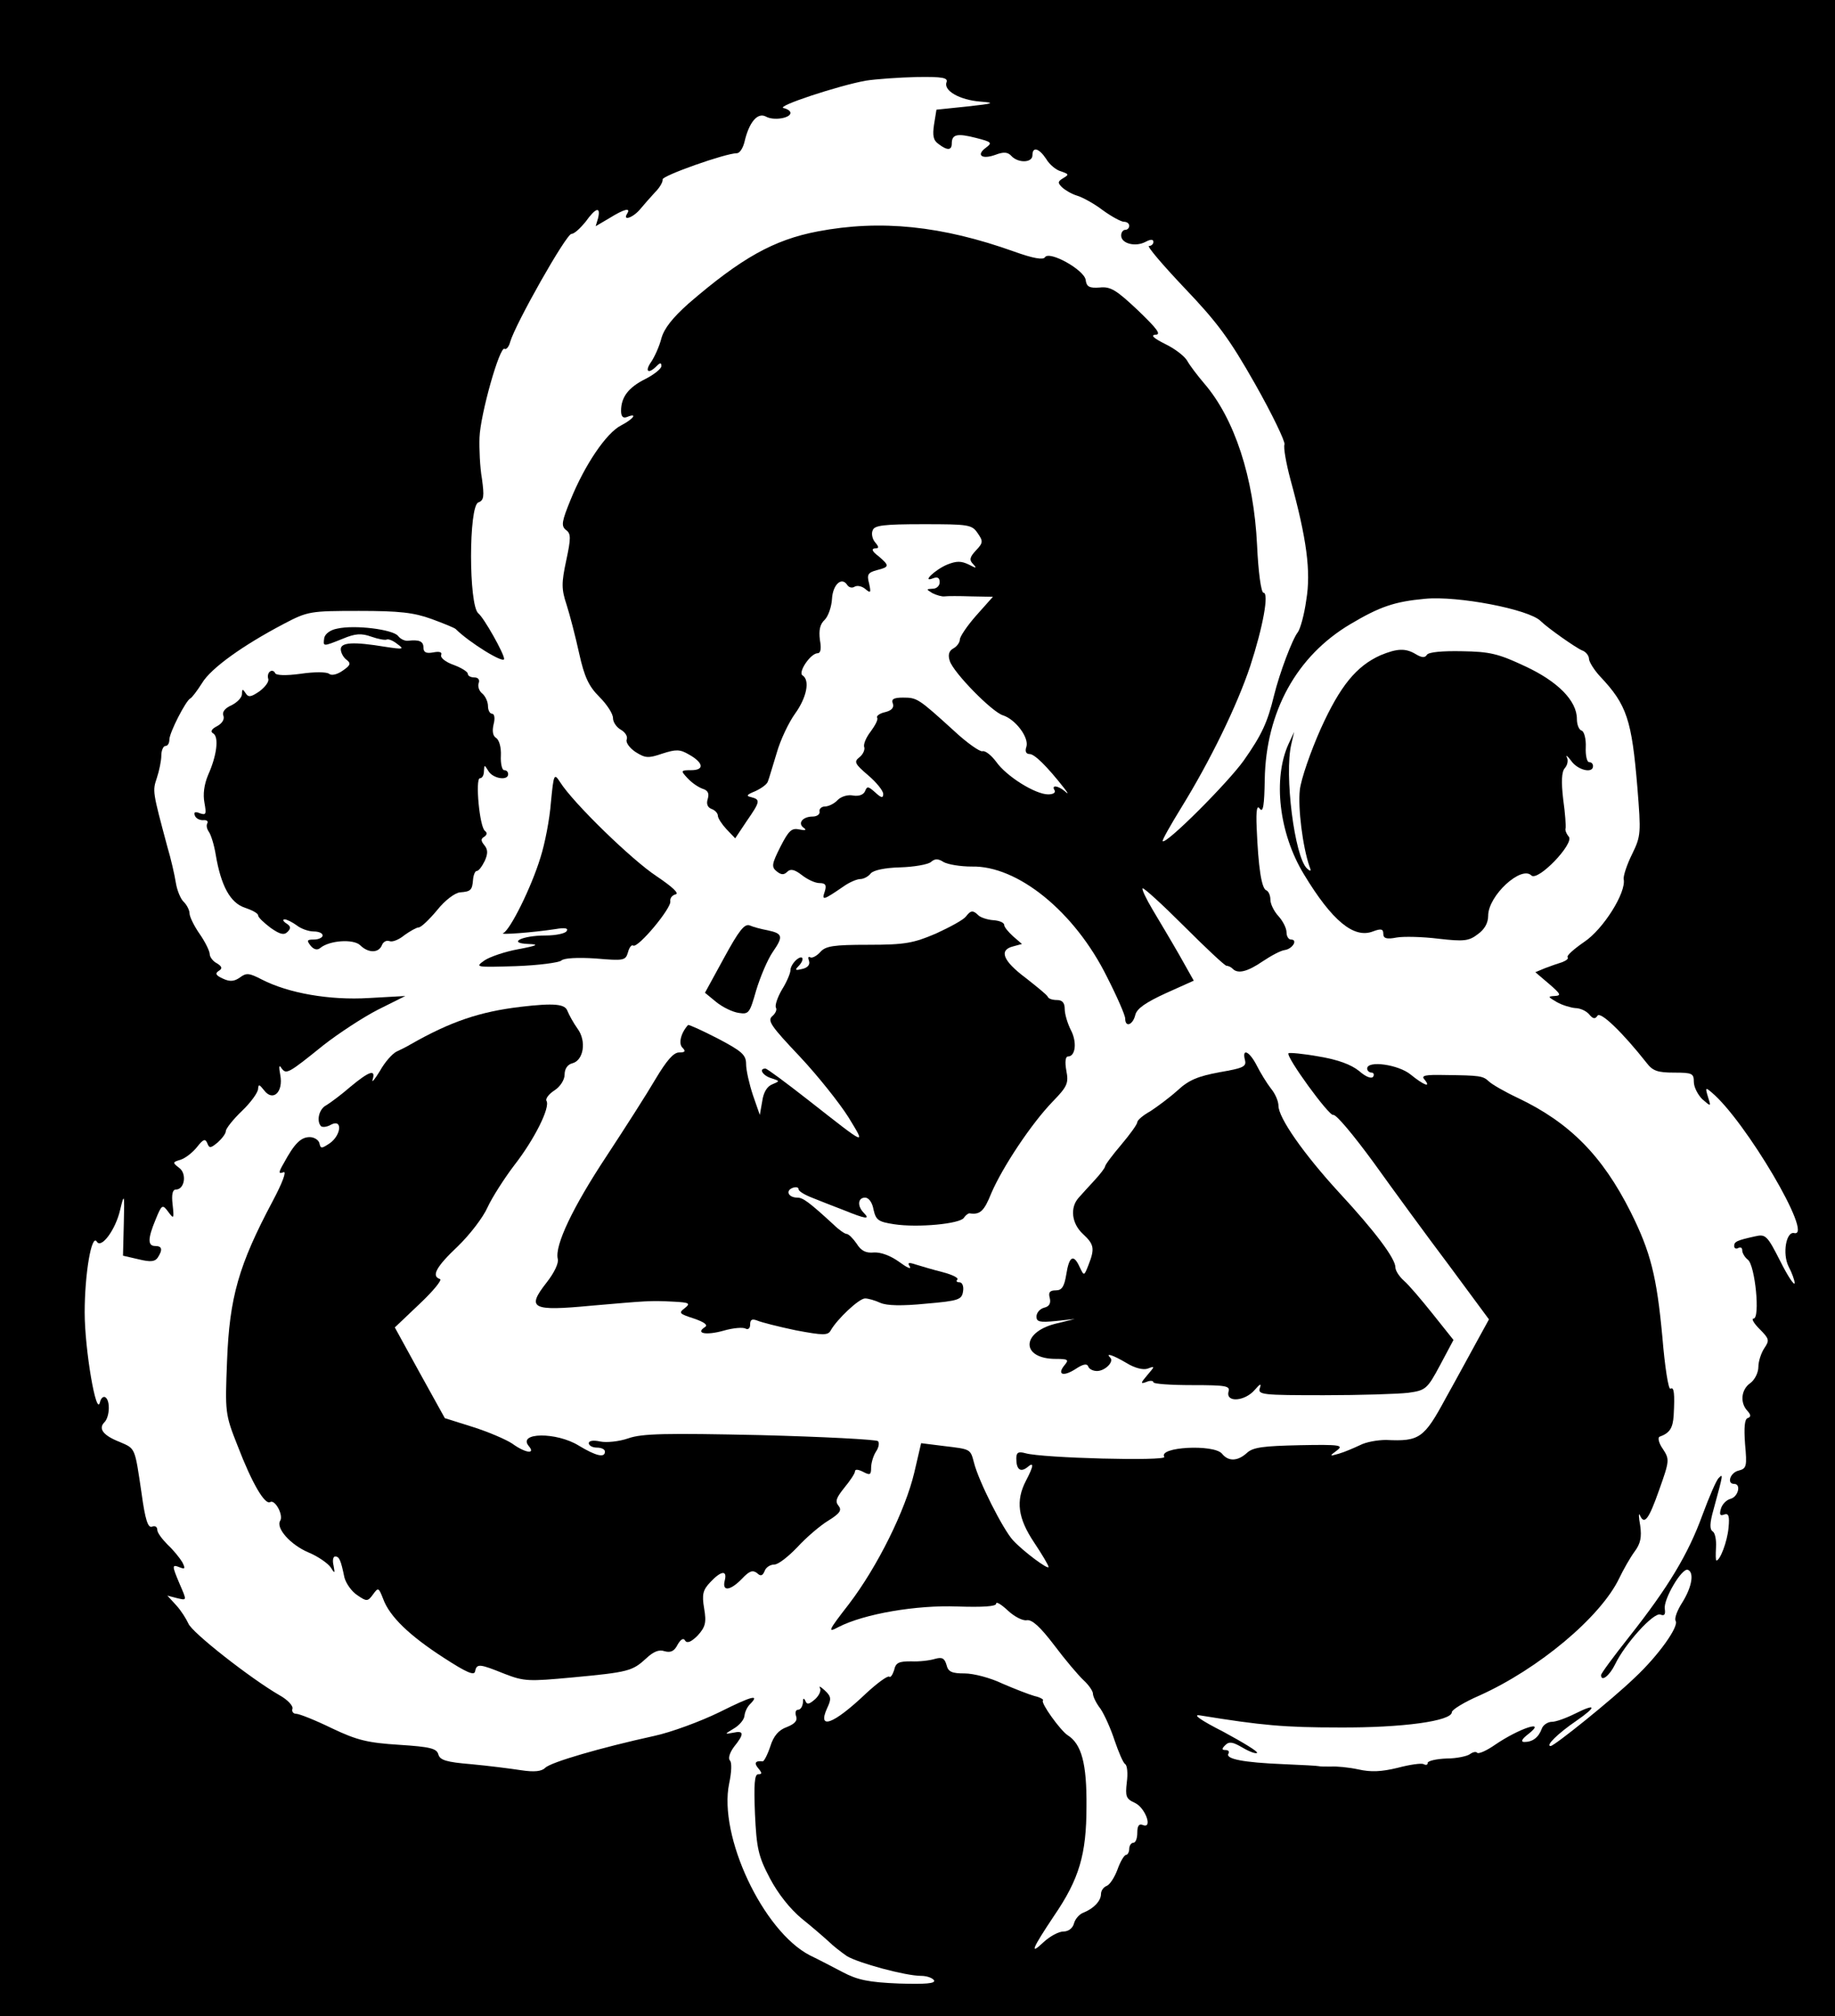 <?xml version="1.0" standalone="no"?>
<!DOCTYPE svg PUBLIC "-//W3C//DTD SVG 20010904//EN"
 "http://www.w3.org/TR/2001/REC-SVG-20010904/DTD/svg10.dtd">
<svg version="1.0" xmlns="http://www.w3.org/2000/svg"
 width="455pt" height="500pt" viewBox="0 0 455 500"
 preserveAspectRatio="xMidYMid meet">
<g transform="translate(0,500) scale(0.1,-0.1)"
fill="#000000" stroke="none">
<path d="M0 2500 l0 -2500 2275 0 2275 0 0 2500 0 2500 -2275 0 -2275 0 0
-2500z m2347 2296 c-8 -21 33 -44 84 -48 38 -3 33 -5 -32 -12 l-77 -8 -6 -37
c-4 -27 -2 -39 11 -48 22 -17 33 -16 33 1 0 23 13 26 60 14 39 -10 41 -12 25
-24 -26 -19 -10 -30 23 -18 21 8 31 7 40 -3 17 -18 52 -17 52 2 0 22 16 18 34
-9 8 -14 25 -28 37 -31 20 -7 20 -8 5 -17 -13 -8 -14 -11 -3 -22 7 -7 24 -17
37 -21 14 -4 43 -20 64 -36 22 -16 46 -29 53 -29 7 0 13 -4 13 -10 0 -5 -4
-10 -10 -10 -5 0 -10 -6 -10 -14 0 -20 35 -29 60 -16 13 7 20 7 20 0 0 -5 -5
-10 -11 -10 -6 0 33 -46 87 -103 82 -86 112 -126 176 -239 43 -76 75 -143 73
-150 -3 -7 4 -47 15 -88 40 -146 51 -227 39 -298 -5 -37 -15 -72 -21 -80 -13
-16 -45 -100 -59 -157 -16 -66 -30 -97 -75 -161 -40 -56 -193 -209 -201 -200
-2 2 19 39 46 83 71 115 138 252 171 351 32 98 47 182 33 182 -6 0 -13 52 -16
118 -8 168 -56 314 -131 401 -17 20 -36 45 -42 56 -6 11 -30 30 -55 42 -28 14
-37 22 -24 23 15 0 5 14 -43 60 -53 50 -68 60 -95 57 -26 -2 -33 2 -35 19 -4
25 -90 73 -101 56 -4 -7 -29 -3 -76 14 -179 64 -331 80 -488 50 -109 -21 -189
-66 -320 -179 -39 -35 -60 -61 -67 -86 -5 -20 -17 -46 -25 -58 -17 -24 -8 -32
13 -11 9 9 12 9 12 0 0 -6 -18 -21 -40 -32 -42 -21 -60 -45 -60 -79 0 -14 5
-19 15 -15 27 11 16 -5 -15 -21 -37 -19 -90 -98 -125 -184 -22 -54 -24 -65
-12 -75 13 -9 13 -20 1 -76 -12 -56 -12 -71 1 -110 8 -25 22 -79 31 -120 13
-59 24 -82 50 -108 19 -19 34 -42 34 -53 0 -10 9 -23 20 -29 10 -6 17 -16 14
-24 -3 -7 7 -21 22 -31 24 -15 31 -16 66 -4 34 11 44 11 66 -2 36 -20 40 -39
6 -39 -26 0 -27 -1 -9 -20 10 -11 26 -22 37 -26 13 -4 17 -11 13 -25 -4 -12
-1 -21 9 -25 9 -3 16 -11 16 -17 0 -6 10 -21 21 -33 l22 -23 28 42 c34 49 35
54 12 60 -14 3 -12 6 10 15 15 7 29 17 31 24 3 7 12 39 22 71 9 32 30 76 46
98 28 39 37 82 18 94 -12 7 19 54 37 55 8 0 10 11 6 33 -3 24 0 39 12 50 9 9
17 33 18 52 2 35 24 56 38 34 4 -6 12 -8 18 -4 7 4 19 1 27 -6 13 -11 14 -9 9
14 -6 22 -3 27 19 33 32 8 32 11 4 35 -15 11 -18 18 -9 19 11 0 11 3 1 15 -7
8 -10 22 -6 30 4 12 27 15 125 15 112 0 121 -1 135 -22 14 -20 14 -24 -4 -43
-16 -17 -17 -24 -7 -34 10 -11 8 -11 -11 -1 -19 9 -30 9 -53 0 -31 -13 -65
-46 -35 -34 11 4 16 1 16 -10 0 -9 -8 -16 -17 -16 -17 -1 -17 -1 -1 -11 10 -5
24 -9 30 -8 7 1 37 1 66 0 l54 -1 -41 -46 c-23 -26 -41 -53 -41 -60 0 -7 -7
-17 -16 -22 -11 -6 -14 -16 -9 -31 9 -29 105 -127 132 -135 31 -10 65 -55 58
-78 -4 -11 -1 -18 8 -18 12 0 42 -29 86 -85 10 -13 11 -16 1 -7 -17 14 -34 16
-25 2 3 -6 -4 -10 -16 -10 -32 0 -104 45 -129 81 -12 16 -27 28 -34 26 -6 -2
-39 21 -72 52 -87 79 -90 81 -125 81 -23 0 -30 -4 -25 -15 3 -10 -3 -17 -19
-21 -14 -3 -23 -10 -20 -14 3 -4 -5 -19 -16 -34 -11 -14 -19 -32 -16 -39 2 -6
-3 -18 -12 -25 -14 -11 -12 -16 22 -45 20 -17 37 -38 37 -46 0 -11 -5 -10 -20
4 -17 15 -20 16 -25 3 -4 -9 -15 -13 -29 -11 -13 3 -30 -2 -39 -11 -8 -9 -23
-16 -31 -16 -9 0 -15 -6 -14 -12 2 -7 -6 -13 -17 -13 -25 0 -38 -17 -22 -28 8
-6 4 -7 -11 -4 -19 4 -26 -2 -47 -43 -21 -42 -23 -50 -9 -61 11 -9 18 -9 26
-1 8 8 18 6 36 -8 14 -11 33 -20 44 -20 15 0 18 -5 13 -21 -8 -23 -4 -22 47
13 14 10 33 18 41 18 8 0 20 6 26 14 7 8 35 14 73 15 34 1 68 7 76 13 10 9 18
9 32 0 11 -6 42 -11 69 -11 114 3 256 -112 336 -274 25 -49 45 -95 45 -103 0
-23 19 -16 25 9 4 16 26 31 76 54 l69 31 -36 64 c-20 35 -50 85 -66 112 -16
27 -27 50 -25 53 3 2 49 -40 103 -94 54 -54 101 -98 105 -98 4 0 11 -3 15 -7
13 -14 37 -8 75 18 21 14 45 27 55 28 19 3 33 26 15 26 -6 0 -11 8 -11 18 0
10 -9 28 -20 40 -11 12 -20 30 -20 41 0 11 -5 21 -10 23 -12 4 -20 57 -24 155
-2 45 1 58 8 47 8 -10 11 9 12 73 3 168 79 306 212 385 74 44 110 56 185 63
81 8 258 -26 287 -55 17 -17 88 -67 103 -73 9 -3 17 -13 17 -21 0 -7 13 -28
28 -44 66 -70 78 -107 92 -275 9 -113 9 -120 -13 -165 -13 -26 -22 -54 -21
-62 7 -33 -51 -125 -98 -156 -26 -18 -44 -34 -41 -38 3 -3 -3 -8 -13 -12 -10
-3 -30 -10 -43 -15 l-24 -10 34 -29 c29 -25 31 -29 14 -30 -18 -1 -17 -2 5
-15 14 -8 35 -14 46 -15 12 0 27 -7 34 -15 10 -12 15 -13 21 -4 7 12 62 -41
122 -117 15 -20 28 -24 68 -24 45 0 49 -2 49 -23 0 -13 10 -32 21 -43 22 -19
22 -19 14 6 -7 23 -6 24 9 11 83 -69 255 -360 205 -349 -20 5 -30 -51 -14 -83
8 -15 15 -34 15 -41 -1 -7 -17 17 -36 55 -32 63 -36 67 -62 61 -45 -10 -52
-13 -52 -24 0 -6 5 -8 10 -5 6 3 10 1 10 -6 0 -6 6 -17 14 -23 18 -14 31 -146
14 -146 -6 0 1 -12 15 -26 24 -24 25 -28 12 -47 -8 -12 -15 -33 -15 -47 0 -14
-9 -32 -20 -40 -23 -16 -26 -49 -7 -69 9 -10 9 -15 0 -18 -7 -3 -9 -23 -6 -64
5 -55 4 -61 -16 -66 -21 -5 -30 -33 -11 -33 18 0 10 -32 -9 -37 -11 -3 -21
-14 -24 -25 -4 -14 -2 -18 8 -14 11 4 14 -3 11 -33 -3 -34 -21 -81 -30 -81 -2
0 -2 15 -1 33 1 17 -2 35 -8 39 -8 5 -8 20 2 55 24 88 24 89 13 78 -6 -5 -24
-47 -41 -93 -35 -96 -84 -178 -182 -302 -38 -48 -69 -90 -69 -94 0 -18 21 -2
35 27 24 50 95 129 112 123 10 -4 13 0 11 14 -4 23 42 102 57 97 16 -6 11 -41
-13 -80 -13 -20 -21 -41 -17 -47 8 -14 -43 -86 -102 -141 -57 -55 -199 -169
-208 -169 -14 0 19 32 63 62 52 36 51 45 -3 18 -22 -11 -47 -20 -57 -20 -10 0
-22 -8 -25 -17 -8 -22 -23 -33 -43 -33 -10 0 -7 7 10 20 47 37 -23 14 -83 -27
-20 -14 -40 -23 -44 -20 -3 4 -11 2 -18 -3 -6 -5 -33 -11 -58 -11 -26 -1 -47
-6 -47 -11 0 -5 -4 -6 -10 -3 -5 3 -34 -1 -64 -9 -41 -10 -67 -11 -98 -4 -23
5 -54 8 -68 7 -14 0 -27 0 -30 1 -3 1 -42 3 -88 5 -99 4 -144 13 -136 26 3 5
0 9 -7 9 -10 0 -10 3 -1 12 10 10 19 8 43 -6 17 -10 33 -16 36 -13 3 3 -35 26
-83 52 -57 29 -78 44 -59 41 154 -25 210 -30 345 -30 158 -1 280 16 280 38 0
6 31 25 68 41 147 66 301 195 347 291 10 21 27 51 38 66 15 20 18 36 14 65 -4
21 -4 32 -1 26 11 -26 22 -12 48 62 26 73 26 76 9 102 -10 14 -13 28 -8 30 25
9 33 21 35 53 3 54 1 72 -8 66 -5 -3 -14 55 -20 128 -14 151 -29 211 -79 311
-70 139 -151 221 -279 282 -32 15 -65 34 -72 41 -15 14 -22 15 -109 16 -49 1
-60 -1 -51 -11 18 -22 -2 -14 -34 12 -30 25 -108 36 -108 15 0 -5 5 -10 11
-10 5 0 7 -5 4 -10 -4 -6 -18 -1 -35 14 -20 16 -52 28 -100 36 -39 7 -73 10
-75 8 -8 -7 101 -157 111 -153 7 2 51 -51 100 -118 48 -67 132 -182 187 -255
l99 -134 -28 -51 c-16 -29 -51 -94 -79 -144 -54 -100 -65 -108 -148 -104 -21
0 -50 -5 -65 -13 -15 -7 -38 -17 -52 -21 -24 -7 -24 -6 -5 8 17 13 9 15 -92
13 -90 -2 -116 -5 -131 -19 -23 -21 -46 -22 -62 -2 -20 24 -159 17 -143 -8 6
-11 -302 -3 -344 9 -18 5 -23 2 -23 -13 0 -27 10 -35 27 -22 17 15 17 5 -3
-33 -26 -50 -20 -93 20 -153 20 -30 36 -57 36 -61 0 -8 -62 38 -88 66 -25 27
-86 148 -97 193 -9 34 -8 33 -75 41 l-56 7 -17 -73 c-22 -93 -91 -233 -162
-326 -52 -67 -54 -72 -26 -57 64 33 194 55 295 51 63 -2 96 0 96 7 0 6 13 -2
29 -17 16 -15 37 -26 47 -24 13 2 33 -16 68 -62 27 -36 60 -75 73 -87 13 -12
23 -27 23 -33 0 -7 8 -24 19 -38 10 -15 26 -51 35 -79 10 -29 21 -55 26 -58 5
-3 7 -23 4 -45 -4 -35 -2 -41 20 -51 26 -12 45 -65 20 -55 -10 4 -14 -2 -14
-19 0 -14 -4 -25 -10 -25 -5 0 -10 -7 -10 -15 0 -8 -4 -15 -8 -15 -4 0 -14
-16 -21 -36 -7 -19 -19 -38 -27 -41 -8 -3 -14 -12 -14 -20 0 -17 -18 -36 -43
-46 -11 -4 -21 -16 -24 -27 -3 -12 -14 -20 -26 -20 -12 0 -34 -12 -50 -27 -35
-33 -28 -16 26 65 63 92 81 153 81 272 1 106 -12 155 -47 177 -18 12 -67 80
-61 86 3 2 -7 8 -21 11 -14 4 -50 18 -80 31 -29 14 -71 25 -93 25 -32 0 -41 4
-45 21 -5 17 -11 20 -29 15 -13 -4 -39 -7 -59 -6 -30 0 -38 -3 -42 -22 -4 -12
-9 -19 -12 -16 -4 3 -30 -16 -58 -42 -81 -77 -121 -91 -96 -36 11 23 10 29 -6
44 -10 9 -15 12 -12 6 4 -6 -2 -19 -12 -28 -15 -13 -20 -14 -24 -4 -4 8 -6 7
-6 -4 -1 -10 -6 -18 -12 -18 -6 0 -8 -7 -5 -16 4 -11 -3 -19 -23 -27 -20 -7
-33 -22 -41 -48 -7 -21 -16 -38 -19 -37 -18 2 -22 -4 -11 -17 10 -12 10 -15 0
-15 -9 0 -11 -24 -8 -98 4 -85 8 -105 37 -160 20 -38 50 -76 79 -100 25 -20
55 -46 67 -57 11 -11 32 -27 45 -36 28 -17 145 -49 184 -49 14 0 28 -5 32 -11
4 -8 -21 -10 -87 -8 -75 3 -103 9 -139 28 -25 13 -61 32 -82 42 -116 60 -227
296 -200 426 6 28 7 52 2 57 -5 5 -1 19 10 34 26 32 25 41 -2 35 -22 -4 -22
-4 1 10 14 8 26 22 27 32 1 10 7 22 13 28 27 27 5 21 -75 -19 -47 -23 -120
-50 -162 -59 -132 -29 -256 -65 -270 -79 -9 -9 -27 -11 -60 -6 -26 4 -81 11
-124 15 -61 5 -77 10 -81 24 -4 15 -20 19 -97 24 -78 5 -104 11 -167 41 -41
20 -81 36 -89 36 -7 0 -11 6 -9 12 3 7 -12 23 -32 34 -71 41 -218 156 -226
178 -5 11 -18 32 -30 45 l-22 24 23 -6 c26 -6 26 -8 7 36 -19 45 -19 48 1 40
13 -5 14 -3 6 13 -6 10 -22 30 -36 43 -14 14 -26 30 -26 37 0 8 -6 11 -13 8
-10 -4 -17 17 -26 83 -17 115 -15 110 -54 127 -41 16 -54 33 -38 49 13 13 15
54 2 62 -5 3 -11 -3 -13 -12 -9 -40 -38 131 -38 222 0 96 17 196 30 176 11
-19 47 30 58 79 10 42 11 40 9 -34 l-2 -80 39 -9 c29 -7 40 -6 47 4 13 20 11
29 -6 29 -19 0 -19 18 1 66 15 37 17 38 31 19 14 -19 15 -18 11 18 -3 25 0 37
8 37 22 0 28 40 8 54 -17 13 -16 14 4 20 12 4 30 18 41 32 15 19 20 21 25 9 5
-13 8 -13 26 2 11 10 20 22 20 28 0 6 18 29 40 50 22 21 40 46 40 55 1 12 3
11 15 -4 22 -29 48 -4 40 38 -4 21 -3 27 3 17 12 -16 16 -14 104 57 37 29 98
69 135 88 l68 34 -90 -5 c-98 -6 -200 12 -266 46 -31 16 -38 17 -54 5 -14 -10
-25 -11 -42 -3 -18 8 -20 13 -11 19 10 6 9 11 -4 19 -10 5 -18 16 -18 23 0 7
-11 30 -25 50 -14 20 -25 43 -25 51 0 7 -6 20 -14 28 -8 7 -17 29 -20 48 -3
19 -12 59 -21 89 -37 138 -37 138 -26 171 6 18 11 43 11 55 0 13 5 24 10 24 6
0 10 7 10 16 0 17 41 97 52 102 4 2 17 19 29 38 22 37 102 94 203 147 59 31
65 32 186 32 100 0 136 -4 180 -20 30 -11 57 -22 60 -25 33 -33 120 -87 120
-74 0 13 -50 102 -64 113 -24 20 -24 266 0 275 14 5 15 15 9 59 -5 28 -7 75
-6 102 2 57 50 227 62 220 4 -3 11 5 14 17 13 45 139 268 152 268 7 0 22 14
35 30 25 35 38 39 31 9 l-6 -20 34 20 c37 23 54 27 44 11 -12 -19 15 -10 33
12 9 11 26 30 37 42 11 11 19 25 18 31 -2 9 156 65 184 65 7 0 15 12 19 28 11
48 32 74 53 63 19 -11 61 -4 61 9 0 5 -8 10 -17 12 -21 4 137 56 204 68 26 4
83 8 127 9 64 1 77 -2 73 -13z"/>
<path d="M836 3441 c-17 -3 -30 -13 -32 -23 -3 -22 -4 -22 46 -2 31 13 46 14
71 5 17 -6 34 -9 38 -7 3 2 15 -2 26 -11 18 -13 16 -14 -30 -7 -79 13 -110 11
-110 -6 0 -8 6 -20 14 -26 12 -9 10 -14 -9 -27 -14 -10 -28 -13 -34 -8 -6 5
-38 5 -71 0 -37 -5 -61 -4 -63 2 -2 5 -8 7 -12 4 -5 -3 -7 -11 -5 -18 3 -7 -7
-20 -21 -31 -22 -15 -28 -16 -35 -5 -7 11 -9 11 -9 -2 0 -9 -12 -21 -26 -28
-16 -7 -24 -17 -20 -26 3 -9 -3 -19 -16 -26 -14 -7 -17 -14 -9 -18 14 -9 9
-54 -13 -103 -10 -24 -13 -48 -9 -69 5 -28 4 -31 -11 -26 -12 5 -16 3 -13 -5
2 -7 11 -12 20 -12 9 1 14 -2 11 -8 -3 -5 -1 -14 4 -21 5 -7 13 -32 17 -57 13
-77 36 -119 72 -131 18 -6 33 -14 33 -19 0 -5 14 -18 31 -31 23 -16 33 -19 42
-10 9 9 8 14 -3 21 -8 5 -10 10 -4 10 5 0 19 -7 30 -15 10 -8 29 -15 42 -15
12 0 22 -4 22 -10 0 -5 -10 -10 -21 -10 -18 0 -19 -2 -9 -15 8 -10 17 -12 24
-6 23 19 82 23 99 7 20 -20 46 -20 54 0 3 8 11 13 19 10 7 -3 24 4 37 15 14
10 30 19 35 19 6 0 26 19 46 43 19 24 44 43 57 44 26 2 30 5 32 32 1 11 5 21
9 21 5 0 13 11 20 25 8 18 8 28 -1 39 -9 11 -9 16 0 21 7 5 7 10 2 14 -14 8
-25 131 -13 131 6 0 10 8 10 18 1 16 1 16 11 0 11 -19 49 -25 49 -8 0 6 -4 10
-10 10 -5 0 -9 16 -8 36 1 20 -4 39 -12 44 -8 5 -10 17 -6 34 4 15 2 26 -4 26
-5 0 -10 8 -10 19 0 10 -6 24 -14 31 -8 6 -12 18 -9 26 3 8 -1 14 -11 14 -9 0
-16 4 -16 9 0 5 -16 15 -35 22 -20 7 -34 18 -31 25 3 7 -5 9 -20 6 -17 -3 -24
0 -24 12 0 16 -11 20 -38 17 -8 -1 -19 4 -25 12 -13 16 -107 28 -151 18z"/>
<path d="M3423 3375 c-60 -27 -100 -76 -148 -182 -25 -56 -49 -125 -52 -152
-5 -44 7 -141 24 -190 5 -12 3 -13 -6 -5 -31 28 -57 234 -39 309 l7 30 -14
-30 c-39 -86 -24 -221 38 -323 70 -116 124 -160 171 -142 21 8 26 6 26 -6 0
-11 8 -14 33 -9 17 3 64 2 104 -3 62 -7 75 -6 97 11 17 12 26 28 26 46 0 50
82 125 107 100 16 -16 107 79 93 96 -6 7 -10 17 -8 21 1 5 -1 37 -6 72 -5 43
-4 68 4 77 7 8 9 20 5 27 -3 7 2 3 11 -9 16 -23 54 -32 54 -13 0 6 -4 10 -10
10 -5 0 -9 17 -8 37 1 20 -4 39 -10 41 -7 2 -12 15 -12 29 0 45 -47 93 -129
131 -66 31 -87 36 -156 37 -48 1 -83 -2 -87 -9 -5 -8 -13 -7 -28 2 -25 15 -46
14 -87 -3z"/>
<path d="M1366 3010 c-3 -41 -15 -103 -26 -137 -23 -75 -75 -179 -92 -187 -13
-5 71 1 130 10 23 4 32 2 27 -5 -3 -6 -27 -11 -53 -11 -58 0 -95 -19 -42 -21
28 -1 23 -4 -25 -13 -33 -6 -71 -19 -84 -28 -24 -17 -21 -17 78 -14 57 2 108
9 113 14 6 6 40 8 85 5 70 -6 74 -5 80 15 3 12 9 20 13 17 12 -7 96 94 92 110
-1 8 5 15 13 17 10 2 -7 18 -47 45 -61 40 -207 182 -239 233 -15 23 -16 22
-23 -50z"/>
<path d="M2395 2727 c-6 -8 -39 -26 -74 -42 -56 -24 -77 -28 -168 -28 -86 0
-106 -3 -119 -18 -9 -10 -21 -16 -25 -13 -5 3 -6 -1 -3 -9 3 -9 -3 -17 -17
-20 -16 -4 -19 -3 -10 6 17 17 13 31 -4 17 -8 -7 -15 -18 -15 -26 0 -7 -9 -29
-21 -48 -11 -19 -18 -39 -15 -45 3 -5 -1 -14 -9 -21 -13 -11 -3 -25 68 -100
45 -48 99 -116 121 -151 43 -71 48 -73 -100 43 -55 43 -102 78 -106 78 -18 0
-6 -18 15 -24 21 -7 21 -7 2 -15 -13 -5 -22 -20 -25 -42 l-6 -34 -17 49 c-9
27 -17 62 -17 77 0 23 -10 32 -71 64 -39 20 -72 35 -73 33 -18 -20 -24 -46
-14 -56 9 -9 7 -12 -8 -12 -14 0 -31 -20 -58 -65 -21 -36 -76 -122 -122 -192
-84 -127 -129 -222 -121 -255 3 -10 -9 -35 -28 -59 -50 -64 -37 -71 111 -57
139 12 145 13 204 10 39 -2 43 -4 28 -16 -16 -12 -14 -14 23 -26 26 -9 35 -16
27 -21 -25 -16 3 -21 46 -9 24 7 49 9 55 5 6 -3 11 1 11 10 0 13 5 15 18 10 9
-4 52 -15 95 -24 69 -13 80 -13 87 0 16 28 70 79 85 79 8 0 25 -5 38 -11 16
-7 53 -8 113 -2 82 7 89 10 92 31 2 12 -2 22 -9 22 -7 0 -9 3 -5 7 3 4 -13 12
-36 18 -24 6 -54 15 -67 19 -18 6 -22 5 -15 -5 4 -8 -8 -2 -27 12 -21 15 -45
24 -62 23 -20 -2 -32 4 -43 22 -9 13 -20 24 -25 24 -4 0 -19 10 -32 23 -61 56
-76 67 -90 67 -22 0 -30 17 -12 24 8 3 15 2 15 -3 0 -5 15 -14 33 -21 17 -7
53 -21 79 -31 54 -22 67 -24 50 -7 -17 17 -15 38 3 38 9 0 18 -12 21 -30 6
-26 12 -30 51 -36 59 -9 164 1 173 16 4 6 10 11 14 11 26 -4 36 5 54 50 28 65
99 172 152 227 37 38 40 46 34 77 -4 22 -2 35 4 35 19 0 23 36 7 66 -8 16 -15
39 -15 52 0 15 -6 22 -19 22 -11 0 -21 3 -23 8 -1 4 -27 25 -55 47 -56 42 -67
69 -31 78 l22 6 -22 19 c-12 11 -22 23 -22 28 0 6 -12 11 -27 12 -15 1 -32 7
-37 12 -13 13 -19 13 -31 -3z"/>
<path d="M1795 2624 l-47 -86 28 -23 c16 -13 41 -25 56 -27 25 -4 27 0 43 56
10 33 28 76 41 95 27 39 25 46 -13 54 -16 3 -35 8 -44 12 -13 5 -27 -13 -64
-81z"/>
<path d="M1290 2503 c-100 -12 -172 -36 -272 -93 -10 -6 -26 -14 -35 -18 -10
-5 -29 -26 -41 -48 -13 -21 -21 -31 -18 -21 8 26 -8 21 -55 -18 -23 -20 -50
-40 -60 -46 -18 -9 -25 -39 -13 -52 4 -3 15 -2 25 4 29 15 25 -26 -3 -46 -21
-14 -23 -14 -26 0 -2 8 -13 15 -24 15 -22 0 -38 -16 -64 -64 -14 -24 -14 -28
-1 -23 8 3 -2 -25 -27 -72 -84 -158 -107 -238 -113 -396 -5 -127 -5 -132 26
-210 36 -94 68 -148 81 -140 12 7 33 -32 25 -46 -12 -18 25 -60 70 -79 24 -10
48 -27 55 -37 10 -16 11 -16 7 5 -3 12 -1 22 4 22 10 0 14 -8 23 -52 4 -15 18
-35 32 -44 23 -16 26 -16 39 2 13 18 14 17 25 -11 16 -44 65 -91 150 -146 57
-37 76 -45 78 -34 4 20 11 19 73 -6 49 -19 60 -19 168 -9 140 13 149 16 183
47 18 17 32 23 46 18 15 -4 24 0 32 16 8 14 15 18 19 10 5 -7 15 -3 31 13 19
21 22 32 16 67 -6 35 -3 46 15 65 27 29 43 31 36 4 -7 -28 14 -25 43 5 18 19
26 22 37 14 9 -9 14 -7 19 5 3 9 14 16 24 16 10 0 35 20 57 43 22 24 57 54 77
66 29 18 34 26 25 37 -9 11 -5 20 15 45 14 17 26 35 26 40 0 6 8 5 20 -1 17
-9 20 -8 20 10 0 11 5 29 12 40 7 10 9 22 5 26 -4 4 -136 11 -292 15 -234 5
-293 4 -327 -8 -23 -8 -54 -11 -69 -8 -18 4 -29 2 -29 -4 0 -6 9 -11 20 -11
11 0 20 -4 20 -10 0 -16 -22 -11 -65 15 -55 34 -152 33 -124 -1 18 -21 -8 -18
-41 6 -15 10 -59 29 -97 41 l-70 22 -62 112 -62 113 61 58 c34 32 57 60 51 62
-22 7 -10 30 44 81 30 29 63 72 74 97 11 24 41 71 66 104 50 64 90 144 80 160
-3 5 6 17 20 26 14 9 25 26 25 39 0 14 7 25 19 28 28 7 36 55 13 86 -10 14
-21 34 -25 44 -6 17 -32 20 -117 10z"/>
<path d="M3087 2371 c4 -16 -4 -20 -63 -30 -53 -10 -76 -19 -104 -45 -20 -18
-51 -41 -68 -52 -18 -10 -32 -22 -32 -27 0 -5 -18 -30 -40 -56 -22 -26 -40
-50 -40 -54 0 -3 -12 -19 -26 -34 -14 -15 -32 -35 -40 -44 -21 -24 -17 -63 11
-89 28 -26 30 -36 14 -77 -11 -28 -11 -28 -22 -5 -15 33 -26 27 -33 -18 -5
-31 -11 -40 -26 -40 -15 0 -19 -5 -15 -19 3 -13 -1 -21 -14 -24 -11 -3 -19
-13 -19 -22 0 -13 8 -15 48 -11 l47 5 -49 -12 c-85 -22 -84 -87 2 -87 30 0 33
-2 22 -15 -20 -24 -4 -30 27 -10 18 12 28 14 31 7 2 -7 12 -12 22 -12 20 0 43
23 33 33 -13 13 6 7 40 -13 21 -13 42 -18 53 -14 18 7 18 6 -1 -16 -17 -20
-18 -23 -2 -17 9 4 17 3 17 -1 0 -4 43 -7 96 -7 86 0 95 -2 90 -17 -6 -27 41
-23 65 5 14 16 17 17 13 5 -6 -17 6 -18 159 -18 90 0 184 3 209 6 43 6 47 9
79 69 l33 62 -51 64 c-28 35 -60 73 -72 83 -12 11 -21 25 -21 33 0 22 -51 90
-140 186 -88 96 -150 185 -150 215 0 11 -8 30 -19 43 -10 13 -26 39 -35 57
-18 35 -37 44 -29 13z"/>
</g>
</svg>
